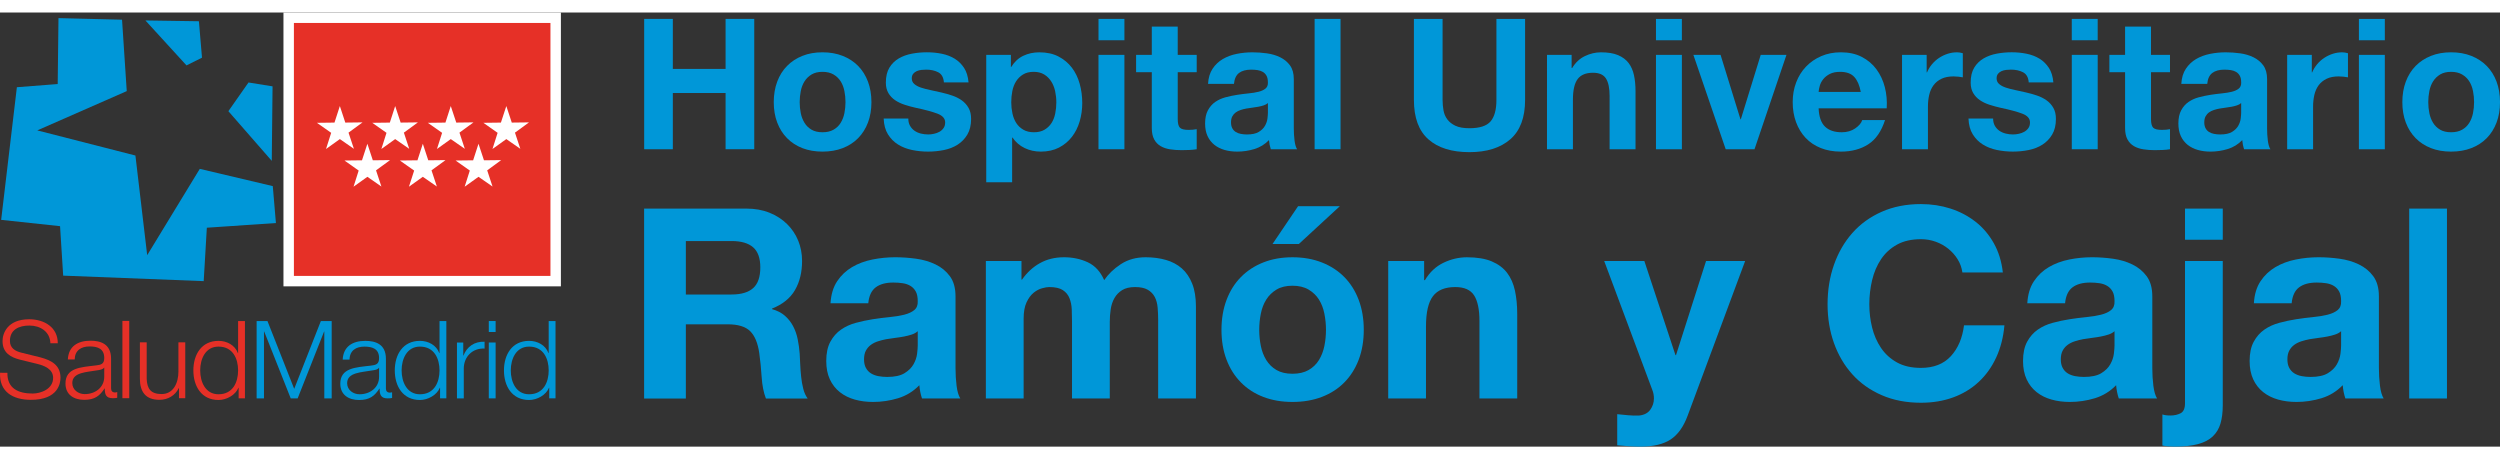 <?xml version="1.0" encoding="utf-8"?>
<!-- Generator: Adobe Illustrator 16.0.0, SVG Export Plug-In . SVG Version: 6.00 Build 0)  -->
<!DOCTYPE svg PUBLIC "-//W3C//DTD SVG 1.1//EN" "http://www.w3.org/Graphics/SVG/1.1/DTD/svg11.dtd">
<svg version="1.1" id="Capa_1" xmlns="http://www.w3.org/2000/svg" xmlns:xlink="http://www.w3.org/1999/xlink" x="0px" y="0px"
	 width="239.572px" height="44px" viewBox="0 0 239.572 41.601" enable-background="new 0 0 239.572 41.601"
	 xml:space="preserve">
<rect x="0" y="0" width="239.572" height="41.601" fill="#333333" stroke="none"/>
<g>
	<path fill="#E63027" d="M0.004,34.522c-0.082,1.805,1.207,2.594,2.96,2.594c2.626,0,2.833-1.609,2.833-2.117
		c0-1.213-0.871-1.67-1.92-1.951L2.07,32.601c-0.602-0.143-1.119-0.434-1.119-1.131c0-1.1,0.895-1.473,1.859-1.473
		c1.047,0,1.979,0.572,2.021,1.699h0.705c0.013-1.512-1.276-2.301-2.738-2.301c-2.088,0-2.555,1.357-2.555,2.086
		c0,1.15,0.801,1.566,1.672,1.785l1.65,0.404c0.686,0.166,1.525,0.496,1.525,1.338c0,1.08-1.184,1.504-1.96,1.504
		c-1.351,0-2.45-0.467-2.421-1.99H0.004"/>
	<path fill-rule="evenodd" clip-rule="evenodd" fill="#E63027" d="M7.156,33.247c0.021-0.875,0.623-1.248,1.432-1.248
		c0.768,0,1.402,0.215,1.402,1.102c0,0.592-0.302,0.664-0.841,0.723c-1.412,0.17-2.874,0.221-2.874,1.727
		c0,1.078,0.809,1.566,1.795,1.566c1.027,0,1.494-0.395,1.95-1.09h0.021c0,0.561,0.104,0.934,0.768,0.934
		c0.179,0,0.28-0.012,0.426-0.039V36.37c-0.051,0.02-0.134,0.041-0.206,0.041c-0.259,0-0.385-0.145-0.385-0.396v-2.842
		c0-1.432-1.028-1.723-1.972-1.723c-1.225,0-2.108,0.539-2.17,1.797H7.156 M9.99,34.886c0.01,1.047-0.872,1.682-1.868,1.682
		c-0.614,0-1.194-0.408-1.194-1.061c0-1.047,1.381-1.037,2.49-1.234c0.178-0.031,0.468-0.084,0.551-0.24H9.99V34.886z"/>
	<rect x="11.732" y="29.552" fill="#E63027" width="0.654" height="7.408"/>
	<path fill="#E63027" d="M17.752,31.604h-0.654v2.812c0,1.09-0.489,2.146-1.609,2.146c-1.036,0-1.402-0.506-1.432-1.473v-3.486
		h-0.652v3.477c0,1.246,0.529,2.035,1.877,2.035c0.799,0,1.506-0.408,1.847-1.119h0.022v0.965h0.602V31.604"/>
	<path fill-rule="evenodd" clip-rule="evenodd" fill="#E63027" d="M23.471,29.565h-0.654v3.074h-0.02
		c-0.282-0.771-1.061-1.174-1.858-1.174c-1.631,0-2.409,1.314-2.409,2.832s0.778,2.834,2.409,2.834c0.778,0,1.629-0.479,1.909-1.172
		h0.02v1.016h0.604V29.565 M19.185,34.298c0-1.111,0.507-2.283,1.754-2.283c1.39,0,1.878,1.172,1.878,2.283
		s-0.488,2.285-1.878,2.285C19.691,36.583,19.185,35.409,19.185,34.298"/>
	<polygon fill="#0097D8" points="24.592,36.976 25.297,36.976 25.297,30.571 25.318,30.571 27.859,36.976 28.524,36.976 
		31.057,30.571 31.078,30.571 31.078,36.976 31.784,36.976 31.784,29.565 30.748,29.565 28.193,36.063 25.63,29.565 24.592,29.565 	
		"/>
	<path fill-rule="evenodd" clip-rule="evenodd" fill="#0097D8" d="M33.494,33.263c0.02-0.875,0.622-1.248,1.432-1.248
		c0.77,0,1.4,0.219,1.4,1.1c0,0.594-0.301,0.668-0.84,0.729c-1.412,0.166-2.876,0.215-2.876,1.723c0,1.08,0.812,1.566,1.796,1.566
		c1.028,0,1.495-0.395,1.951-1.092h0.022c0,0.562,0.104,0.936,0.768,0.936c0.177,0,0.278-0.012,0.426-0.039v-0.549
		c-0.054,0.016-0.136,0.037-0.206,0.037c-0.262,0-0.385-0.145-0.385-0.395v-2.842c0-1.434-1.027-1.723-1.975-1.723
		c-1.224,0-2.104,0.537-2.168,1.797H33.494 M36.326,34.901c0.011,1.047-0.871,1.682-1.867,1.682c-0.612,0-1.193-0.408-1.193-1.062
		c0-1.049,1.379-1.035,2.49-1.236c0.178-0.027,0.469-0.078,0.551-0.236h0.02V34.901z"/>
	<path fill-rule="evenodd" clip-rule="evenodd" fill="#0097D8" d="M42.772,29.565h-0.653v3.074h-0.021
		c-0.282-0.771-1.059-1.174-1.857-1.174c-1.632,0-2.41,1.314-2.41,2.832s0.778,2.834,2.41,2.834c0.776,0,1.628-0.479,1.909-1.172
		h0.021v1.016h0.601V29.565 M38.486,34.298c0-1.111,0.509-2.283,1.755-2.283c1.389,0,1.878,1.172,1.878,2.283
		s-0.489,2.285-1.878,2.285C38.995,36.583,38.486,35.409,38.486,34.298"/>
	<path fill="#0097D8" d="M43.79,36.976h0.653v-2.854c0-1.109,0.811-1.984,1.994-1.918v-0.656c-0.965-0.041-1.693,0.467-2.026,1.328
		h-0.019v-1.254H43.79V36.976"/>
	<path fill-rule="evenodd" clip-rule="evenodd" fill="#0097D8" d="M46.841,30.614h0.654v-1.049h-0.654V30.614z M46.841,36.976h0.654
		v-5.354h-0.654V36.976z"/>
	<path fill-rule="evenodd" clip-rule="evenodd" fill="#0097D8" d="M53.234,29.565H52.58v3.074h-0.021
		c-0.28-0.771-1.058-1.174-1.857-1.174c-1.63,0-2.408,1.314-2.408,2.832s0.778,2.834,2.408,2.834c0.778,0,1.629-0.479,1.908-1.172
		h0.021v1.016h0.604V29.565 M48.947,34.298c0-1.111,0.508-2.283,1.754-2.283c1.391,0,1.879,1.172,1.879,2.283
		s-0.488,2.285-1.879,2.285C49.455,36.583,48.947,35.409,48.947,34.298"/>
	<rect x="27.664" y="0.5" fill="#E63027" stroke="#FFFFFF" width="25.586" height="25.241"/>
	<polygon fill="#FFFFFF" points="32.568,8.963 32.053,10.548 30.367,10.569 31.736,11.529 31.242,13.079 32.568,12.129 
		33.914,13.062 33.398,11.511 34.744,10.528 33.089,10.548 	"/>
	<polygon fill="#FFFFFF" points="37.87,8.963 37.357,10.548 35.673,10.569 37.038,11.529 36.546,13.079 37.87,12.129 39.215,13.062 
		38.703,11.511 40.049,10.528 38.393,10.548 	"/>
	<polygon fill="#FFFFFF" points="43.197,8.963 42.685,10.548 40.998,10.569 42.367,11.529 41.873,13.079 43.197,12.129 
		44.543,13.062 44.029,11.511 45.375,10.528 43.723,10.548 	"/>
	<polygon fill="#FFFFFF" points="40.519,12.577 40.005,14.162 38.317,14.182 39.688,15.145 39.188,16.693 40.519,15.743 
		41.864,16.676 41.351,15.125 42.694,14.143 41.04,14.162 	"/>
	<polygon fill="#FFFFFF" points="35.205,12.577 34.689,14.162 33.008,14.182 34.372,15.145 33.879,16.693 35.205,15.743 
		36.549,16.676 36.035,15.125 37.38,14.143 35.727,14.162 	"/>
	<polygon fill="#FFFFFF" points="45.854,12.577 45.34,14.162 43.656,14.182 45.021,15.145 44.527,16.693 45.854,15.743 
		47.199,16.676 46.687,15.125 48.031,14.143 46.378,14.162 	"/>
	<polygon fill="#FFFFFF" points="48.52,8.963 48.002,10.548 46.321,10.569 47.686,11.529 47.193,13.079 48.52,12.129 49.863,13.062 
		49.348,11.511 50.694,10.528 49.043,10.548 	"/>
	<polygon fill="#0097D8" points="19.52,25.741 6.054,25.214 5.755,20.474 0.111,19.869 1.617,7.158 5.529,6.854 5.604,0.537 
		11.695,0.688 12.146,7.532 3.572,11.296 12.977,13.704 14.105,23.253 19.145,14.982 26.14,16.636 26.441,20.173 19.822,20.622 	"/>
	<polygon fill="#0097D8" points="13.934,0.76 17.871,5.068 19.357,4.328 19.061,0.837 	"/>
	<polygon fill="#0097D8" points="21.885,9.455 26.043,14.215 26.119,7.076 23.814,6.705 	"/>
	<g>
		<path fill="#0097D8" d="M64.476,0.612v4.793h5.056V0.612h2.746v12.489h-2.746V7.714h-5.056v5.388h-2.746V0.612H64.476z"/>
		<path fill="#0097D8" d="M74.481,6.62c0.221-0.588,0.536-1.09,0.945-1.504c0.408-0.414,0.897-0.734,1.469-0.962
			c0.571-0.228,1.212-0.341,1.924-0.341c0.711,0,1.355,0.113,1.933,0.341s1.07,0.548,1.478,0.962s0.723,0.916,0.945,1.504
			c0.221,0.59,0.333,1.245,0.333,1.969c0,0.723-0.111,1.376-0.333,1.959c-0.222,0.583-0.537,1.082-0.945,1.495
			c-0.408,0.414-0.901,0.732-1.478,0.954c-0.577,0.221-1.222,0.332-1.933,0.332c-0.712,0-1.353-0.111-1.924-0.332
			c-0.572-0.222-1.062-0.54-1.469-0.954c-0.409-0.413-0.724-0.912-0.945-1.495c-0.222-0.583-0.333-1.236-0.333-1.959
			C74.149,7.865,74.26,7.21,74.481,6.62z M76.738,9.646c0.07,0.345,0.189,0.653,0.359,0.928c0.169,0.273,0.394,0.492,0.673,0.655
			c0.28,0.164,0.63,0.245,1.05,0.245c0.419,0,0.772-0.081,1.058-0.245c0.286-0.163,0.513-0.382,0.682-0.655
			c0.169-0.274,0.289-0.583,0.358-0.928c0.07-0.344,0.105-0.696,0.105-1.058s-0.035-0.718-0.105-1.067
			c-0.07-0.35-0.189-0.659-0.358-0.927c-0.169-0.269-0.396-0.487-0.682-0.656c-0.286-0.169-0.639-0.254-1.058-0.254
			c-0.42,0-0.77,0.085-1.05,0.254s-0.504,0.388-0.673,0.656c-0.169,0.268-0.289,0.577-0.359,0.927
			c-0.07,0.35-0.105,0.706-0.105,1.067S76.668,9.303,76.738,9.646z"/>
		<path fill="#0097D8" d="M87.207,10.854c0.11,0.192,0.253,0.351,0.428,0.473c0.175,0.122,0.376,0.213,0.604,0.271
			c0.228,0.058,0.464,0.087,0.708,0.087c0.175,0,0.359-0.021,0.551-0.062c0.192-0.04,0.367-0.104,0.524-0.192
			c0.158-0.087,0.289-0.203,0.394-0.35c0.105-0.146,0.158-0.329,0.158-0.551c0-0.373-0.248-0.653-0.744-0.84
			s-1.187-0.373-2.073-0.56C87.396,9.05,87.043,8.953,86.7,8.842c-0.344-0.11-0.65-0.256-0.918-0.437
			c-0.269-0.181-0.484-0.408-0.647-0.683c-0.163-0.273-0.245-0.609-0.245-1.006c0-0.583,0.114-1.061,0.341-1.435
			c0.228-0.373,0.528-0.667,0.901-0.883s0.793-0.368,1.26-0.455c0.466-0.088,0.944-0.131,1.434-0.131s0.965,0.046,1.426,0.14
			c0.46,0.094,0.872,0.251,1.233,0.472c0.361,0.222,0.662,0.517,0.901,0.884c0.239,0.367,0.382,0.831,0.428,1.391h-2.361
			c-0.035-0.478-0.216-0.802-0.542-0.971c-0.326-0.169-0.711-0.254-1.154-0.254c-0.14,0-0.292,0.009-0.455,0.026
			c-0.164,0.018-0.312,0.056-0.446,0.114c-0.134,0.058-0.248,0.143-0.341,0.253c-0.094,0.111-0.14,0.26-0.14,0.446
			c0,0.222,0.082,0.402,0.245,0.542c0.164,0.141,0.376,0.254,0.639,0.342c0.262,0.087,0.562,0.166,0.901,0.235
			c0.338,0.07,0.682,0.146,1.032,0.228c0.361,0.082,0.714,0.182,1.058,0.298c0.344,0.116,0.65,0.271,0.918,0.463
			c0.268,0.192,0.484,0.432,0.647,0.718c0.164,0.286,0.245,0.639,0.245,1.059c0,0.595-0.12,1.093-0.358,1.495
			c-0.239,0.402-0.551,0.726-0.936,0.971s-0.825,0.417-1.321,0.517c-0.496,0.099-1,0.148-1.513,0.148
			c-0.524,0-1.038-0.053-1.539-0.157c-0.501-0.105-0.948-0.28-1.338-0.525c-0.391-0.244-0.711-0.568-0.962-0.971
			c-0.251-0.402-0.388-0.906-0.411-1.513h2.361C87.041,10.432,87.096,10.661,87.207,10.854z"/>
		<path fill="#0097D8" d="M96.872,4.058v1.155h0.035c0.303-0.49,0.688-0.846,1.154-1.067c0.466-0.222,0.979-0.332,1.539-0.332
			c0.711,0,1.324,0.134,1.837,0.402c0.513,0.268,0.938,0.624,1.277,1.066c0.338,0.443,0.589,0.96,0.752,1.548
			c0.163,0.59,0.245,1.205,0.245,1.846c0,0.606-0.082,1.189-0.245,1.749c-0.164,0.561-0.411,1.056-0.744,1.487
			c-0.332,0.432-0.747,0.775-1.242,1.032c-0.496,0.256-1.076,0.385-1.741,0.385c-0.56,0-1.076-0.114-1.548-0.341
			c-0.473-0.228-0.86-0.562-1.164-1.006h-0.035v4.285H94.51V4.058H96.872z M100.099,11.229c0.274-0.163,0.496-0.376,0.665-0.638
			c0.169-0.263,0.289-0.569,0.358-0.919c0.07-0.35,0.105-0.705,0.105-1.066s-0.038-0.718-0.114-1.067s-0.201-0.662-0.376-0.936
			c-0.175-0.274-0.399-0.496-0.673-0.665c-0.274-0.169-0.609-0.254-1.006-0.254c-0.408,0-0.75,0.085-1.023,0.254
			s-0.496,0.388-0.665,0.656c-0.169,0.268-0.289,0.577-0.359,0.927c-0.07,0.35-0.104,0.712-0.104,1.085
			c0,0.361,0.038,0.717,0.113,1.066s0.198,0.656,0.368,0.919c0.169,0.262,0.394,0.475,0.673,0.638
			c0.28,0.164,0.618,0.245,1.015,0.245C99.483,11.475,99.825,11.394,100.099,11.229z"/>
		<path fill="#0097D8" d="M105.268,2.658V0.612h2.484v2.046H105.268z M107.751,4.058v9.044h-2.484V4.058H107.751z"/>
		<path fill="#0097D8" d="M114.679,4.058V5.72h-1.819v4.479c0,0.419,0.07,0.699,0.21,0.839c0.14,0.141,0.42,0.21,0.839,0.21
			c0.14,0,0.274-0.006,0.402-0.018c0.128-0.011,0.251-0.028,0.368-0.052v1.924c-0.21,0.035-0.443,0.059-0.7,0.07
			c-0.257,0.011-0.507,0.018-0.752,0.018c-0.385,0-0.75-0.026-1.093-0.079s-0.647-0.154-0.91-0.307
			c-0.262-0.151-0.469-0.367-0.621-0.646c-0.152-0.28-0.228-0.647-0.228-1.103V5.72h-1.504V4.058h1.504V1.347h2.484v2.711H114.679z"
			/>
		<path fill="#0097D8" d="M116.2,5.388c0.256-0.385,0.583-0.694,0.979-0.928c0.396-0.232,0.843-0.399,1.338-0.498
			s0.994-0.148,1.496-0.148c0.455,0,0.916,0.032,1.382,0.096c0.466,0.064,0.892,0.189,1.277,0.376s0.7,0.446,0.945,0.778
			c0.245,0.333,0.367,0.773,0.367,1.321v4.705c0,0.408,0.023,0.799,0.07,1.172c0.047,0.374,0.128,0.653,0.245,0.84h-2.519
			c-0.046-0.14-0.084-0.282-0.114-0.429c-0.029-0.146-0.049-0.294-0.061-0.446c-0.396,0.409-0.863,0.694-1.399,0.857
			c-0.537,0.163-1.084,0.245-1.644,0.245c-0.432,0-0.834-0.053-1.207-0.157c-0.374-0.105-0.7-0.269-0.98-0.49
			c-0.28-0.222-0.499-0.501-0.656-0.84c-0.157-0.338-0.236-0.74-0.236-1.207c0-0.513,0.09-0.936,0.271-1.268
			c0.181-0.333,0.414-0.598,0.7-0.796c0.286-0.198,0.612-0.347,0.979-0.446c0.367-0.099,0.737-0.178,1.111-0.236
			c0.373-0.058,0.74-0.104,1.102-0.14c0.361-0.035,0.682-0.088,0.962-0.157c0.28-0.07,0.501-0.172,0.665-0.307
			c0.164-0.134,0.239-0.329,0.228-0.586c0-0.268-0.044-0.48-0.131-0.639c-0.087-0.157-0.204-0.279-0.35-0.367
			c-0.146-0.087-0.315-0.146-0.507-0.175s-0.399-0.044-0.621-0.044c-0.49,0-0.875,0.105-1.154,0.315s-0.443,0.56-0.49,1.049h-2.484
			C115.798,6.256,115.944,5.772,116.2,5.388z M121.107,8.895c-0.157,0.053-0.327,0.097-0.507,0.131
			c-0.181,0.035-0.37,0.064-0.568,0.088c-0.199,0.023-0.396,0.053-0.595,0.088c-0.187,0.034-0.371,0.081-0.551,0.14
			s-0.338,0.137-0.472,0.236c-0.134,0.099-0.242,0.225-0.324,0.376s-0.123,0.344-0.123,0.577c0,0.222,0.041,0.408,0.123,0.56
			s0.192,0.271,0.333,0.358c0.14,0.088,0.303,0.149,0.49,0.184c0.187,0.035,0.379,0.053,0.577,0.053c0.49,0,0.869-0.081,1.137-0.245
			c0.268-0.163,0.466-0.358,0.595-0.586c0.128-0.228,0.207-0.457,0.236-0.69c0.029-0.233,0.044-0.42,0.044-0.56V8.676
			C121.396,8.77,121.264,8.842,121.107,8.895z"/>
		<path fill="#0097D8" d="M128.462,0.612v12.489h-2.484V0.612H128.462z"/>
		<path fill="#0097D8" d="M144.73,12.148c-0.945,0.822-2.251,1.233-3.918,1.233c-1.691,0-3-0.408-3.927-1.225
			c-0.927-0.816-1.391-2.076-1.391-3.778V0.612h2.747v7.767c0,0.338,0.029,0.671,0.087,0.997c0.058,0.326,0.181,0.615,0.367,0.865
			c0.187,0.251,0.446,0.455,0.779,0.612c0.332,0.157,0.778,0.236,1.338,0.236c0.979,0,1.656-0.219,2.03-0.656
			c0.373-0.437,0.559-1.122,0.559-2.055V0.612h2.747v7.767C146.147,10.069,145.675,11.326,144.73,12.148z"/>
		<path fill="#0097D8" d="M150.607,4.058v1.26h0.053c0.314-0.524,0.723-0.906,1.225-1.146s1.015-0.358,1.539-0.358
			c0.665,0,1.21,0.09,1.636,0.271s0.761,0.432,1.006,0.752c0.245,0.321,0.417,0.712,0.517,1.173c0.099,0.46,0.148,0.971,0.148,1.53
			v5.562h-2.484V7.994c0-0.746-0.117-1.304-0.35-1.671c-0.233-0.367-0.647-0.551-1.242-0.551c-0.676,0-1.166,0.201-1.469,0.604
			c-0.304,0.402-0.455,1.064-0.455,1.985v4.74h-2.484V4.058H150.607z"/>
		<path fill="#0097D8" d="M158.689,2.658V0.612h2.483v2.046H158.689z M161.173,4.058v9.044h-2.483V4.058H161.173z"/>
		<path fill="#0097D8" d="M165.371,13.102l-3.096-9.044h2.605l1.907,6.175h0.035l1.906-6.175h2.467l-3.062,9.044H165.371z"/>
		<path fill="#0097D8" d="M174.887,10.933c0.373,0.361,0.91,0.542,1.609,0.542c0.501,0,0.933-0.125,1.295-0.376
			c0.361-0.251,0.582-0.516,0.664-0.796h2.187c-0.35,1.085-0.886,1.86-1.609,2.326c-0.724,0.467-1.598,0.7-2.624,0.7
			c-0.711,0-1.353-0.114-1.924-0.341c-0.572-0.228-1.056-0.552-1.452-0.972c-0.396-0.419-0.702-0.921-0.918-1.504
			s-0.323-1.225-0.323-1.924c0-0.677,0.11-1.307,0.332-1.89c0.221-0.583,0.536-1.087,0.944-1.513s0.896-0.762,1.46-1.006
			c0.566-0.245,1.193-0.367,1.881-0.367c0.77,0,1.44,0.148,2.012,0.445c0.571,0.298,1.041,0.697,1.408,1.198
			c0.367,0.502,0.633,1.073,0.796,1.715s0.222,1.312,0.175,2.012h-6.524C174.31,9.988,174.514,10.571,174.887,10.933z
			 M177.694,6.175c-0.298-0.326-0.749-0.49-1.356-0.49c-0.396,0-0.725,0.067-0.988,0.201c-0.262,0.135-0.472,0.301-0.629,0.499
			c-0.158,0.198-0.269,0.408-0.332,0.63c-0.064,0.221-0.103,0.419-0.114,0.595h4.04C178.198,6.979,177.992,6.501,177.694,6.175z"/>
		<path fill="#0097D8" d="M184.63,4.058v1.68h0.035c0.116-0.28,0.273-0.539,0.472-0.778c0.199-0.239,0.426-0.443,0.683-0.612
			s0.53-0.3,0.822-0.394c0.291-0.094,0.595-0.14,0.909-0.14c0.164,0,0.344,0.029,0.543,0.087v2.31
			c-0.117-0.023-0.257-0.044-0.42-0.062c-0.164-0.018-0.321-0.026-0.473-0.026c-0.455,0-0.84,0.076-1.154,0.228
			s-0.568,0.358-0.762,0.621c-0.191,0.262-0.329,0.568-0.41,0.918c-0.082,0.35-0.123,0.729-0.123,1.137v4.076h-2.483V4.058H184.63z"
			/>
		<path fill="#0097D8" d="M191.164,10.854c0.109,0.192,0.253,0.351,0.428,0.473c0.176,0.122,0.377,0.213,0.604,0.271
			c0.228,0.058,0.464,0.087,0.709,0.087c0.174,0,0.358-0.021,0.551-0.062c0.192-0.04,0.367-0.104,0.524-0.192
			c0.157-0.087,0.288-0.203,0.394-0.35c0.105-0.146,0.158-0.329,0.158-0.551c0-0.373-0.248-0.653-0.744-0.84
			s-1.187-0.373-2.072-0.56c-0.362-0.081-0.715-0.178-1.059-0.289c-0.344-0.11-0.65-0.256-0.918-0.437
			c-0.27-0.181-0.484-0.408-0.648-0.683c-0.162-0.273-0.244-0.609-0.244-1.006c0-0.583,0.113-1.061,0.341-1.435
			c0.228-0.373,0.528-0.667,0.901-0.883s0.793-0.368,1.26-0.455c0.466-0.088,0.943-0.131,1.434-0.131s0.965,0.046,1.426,0.14
			s0.871,0.251,1.233,0.472c0.361,0.222,0.661,0.517,0.901,0.884c0.238,0.367,0.381,0.831,0.428,1.391h-2.361
			c-0.035-0.478-0.216-0.802-0.543-0.971c-0.326-0.169-0.711-0.254-1.154-0.254c-0.14,0-0.291,0.009-0.454,0.026
			s-0.312,0.056-0.446,0.114c-0.135,0.058-0.248,0.143-0.341,0.253c-0.094,0.111-0.14,0.26-0.14,0.446
			c0,0.222,0.081,0.402,0.244,0.542c0.164,0.141,0.377,0.254,0.639,0.342c0.262,0.087,0.562,0.166,0.9,0.235
			c0.338,0.07,0.683,0.146,1.033,0.228c0.361,0.082,0.713,0.182,1.058,0.298c0.344,0.116,0.649,0.271,0.919,0.463
			c0.268,0.192,0.483,0.432,0.646,0.718c0.164,0.286,0.245,0.639,0.245,1.059c0,0.595-0.12,1.093-0.358,1.495
			c-0.239,0.402-0.551,0.726-0.936,0.971s-0.826,0.417-1.321,0.517c-0.495,0.099-1,0.148-1.513,0.148
			c-0.525,0-1.039-0.053-1.539-0.157c-0.502-0.105-0.948-0.28-1.339-0.525c-0.391-0.244-0.712-0.568-0.962-0.971
			c-0.251-0.402-0.389-0.906-0.411-1.513h2.361C190.997,10.432,191.053,10.661,191.164,10.854z"/>
		<path fill="#0097D8" d="M198.536,2.658V0.612h2.483v2.046H198.536z M201.02,4.058v9.044h-2.483V4.058H201.02z"/>
		<path fill="#0097D8" d="M207.947,4.058V5.72h-1.819v4.479c0,0.419,0.069,0.699,0.21,0.839c0.14,0.141,0.42,0.21,0.84,0.21
			c0.14,0,0.273-0.006,0.402-0.018c0.128-0.011,0.25-0.028,0.367-0.052v1.924c-0.21,0.035-0.443,0.059-0.699,0.07
			c-0.258,0.011-0.508,0.018-0.753,0.018c-0.385,0-0.749-0.026-1.093-0.079s-0.647-0.154-0.91-0.307
			c-0.262-0.151-0.469-0.367-0.621-0.646c-0.151-0.28-0.227-0.647-0.227-1.103V5.72h-1.505V4.058h1.505V1.347h2.483v2.711H207.947z"
			/>
		<path fill="#0097D8" d="M209.469,5.388c0.256-0.385,0.582-0.694,0.979-0.928c0.396-0.232,0.844-0.399,1.339-0.498
			s0.994-0.148,1.495-0.148c0.455,0,0.916,0.032,1.383,0.096c0.466,0.064,0.892,0.189,1.276,0.376s0.7,0.446,0.944,0.778
			c0.245,0.333,0.367,0.773,0.367,1.321v4.705c0,0.408,0.023,0.799,0.07,1.172c0.047,0.374,0.129,0.653,0.245,0.84h-2.519
			c-0.047-0.14-0.085-0.282-0.114-0.429c-0.029-0.146-0.05-0.294-0.062-0.446c-0.396,0.409-0.863,0.694-1.398,0.857
			c-0.537,0.163-1.085,0.245-1.645,0.245c-0.432,0-0.834-0.053-1.207-0.157c-0.373-0.105-0.699-0.269-0.98-0.49
			c-0.279-0.222-0.498-0.501-0.655-0.84c-0.157-0.338-0.236-0.74-0.236-1.207c0-0.513,0.091-0.936,0.271-1.268
			c0.181-0.333,0.413-0.598,0.7-0.796c0.285-0.198,0.611-0.347,0.979-0.446c0.367-0.099,0.738-0.178,1.111-0.236
			c0.373-0.058,0.74-0.104,1.102-0.14s0.683-0.088,0.963-0.157c0.279-0.07,0.501-0.172,0.664-0.307
			c0.164-0.134,0.239-0.329,0.228-0.586c0-0.268-0.044-0.48-0.132-0.639c-0.087-0.157-0.203-0.279-0.35-0.367
			c-0.146-0.087-0.314-0.146-0.507-0.175s-0.399-0.044-0.621-0.044c-0.489,0-0.874,0.105-1.154,0.315s-0.443,0.56-0.489,1.049
			h-2.484C209.066,6.256,209.212,5.772,209.469,5.388z M214.375,8.895c-0.157,0.053-0.326,0.097-0.508,0.131
			c-0.18,0.035-0.369,0.064-0.568,0.088c-0.198,0.023-0.396,0.053-0.594,0.088c-0.188,0.034-0.371,0.081-0.552,0.14
			s-0.339,0.137-0.472,0.236c-0.135,0.099-0.242,0.225-0.324,0.376s-0.123,0.344-0.123,0.577c0,0.222,0.041,0.408,0.123,0.56
			s0.192,0.271,0.332,0.358c0.141,0.088,0.304,0.149,0.49,0.184c0.187,0.035,0.379,0.053,0.577,0.053
			c0.489,0,0.868-0.081,1.138-0.245c0.268-0.163,0.466-0.358,0.594-0.586c0.129-0.228,0.207-0.457,0.236-0.69s0.044-0.42,0.044-0.56
			V8.676C214.664,8.77,214.532,8.842,214.375,8.895z"/>
		<path fill="#0097D8" d="M221.538,4.058v1.68h0.035c0.116-0.28,0.273-0.539,0.472-0.778c0.199-0.239,0.426-0.443,0.683-0.612
			s0.53-0.3,0.822-0.394c0.291-0.094,0.595-0.14,0.909-0.14c0.164,0,0.344,0.029,0.543,0.087v2.31
			c-0.117-0.023-0.257-0.044-0.42-0.062c-0.164-0.018-0.321-0.026-0.473-0.026c-0.455,0-0.84,0.076-1.154,0.228
			s-0.568,0.358-0.762,0.621c-0.191,0.262-0.329,0.568-0.41,0.918c-0.082,0.35-0.123,0.729-0.123,1.137v4.076h-2.483V4.058H221.538z
			"/>
		<path fill="#0097D8" d="M226.051,2.658V0.612h2.484v2.046H226.051z M228.535,4.058v9.044h-2.484V4.058H228.535z"/>
		<path fill="#0097D8" d="M230.547,6.62c0.221-0.588,0.535-1.09,0.944-1.504c0.407-0.414,0.897-0.734,1.47-0.962
			c0.57-0.228,1.212-0.341,1.924-0.341c0.711,0,1.355,0.113,1.933,0.341s1.069,0.548,1.478,0.962s0.724,0.916,0.945,1.504
			c0.221,0.59,0.332,1.245,0.332,1.969c0,0.723-0.111,1.376-0.332,1.959c-0.222,0.583-0.537,1.082-0.945,1.495
			c-0.408,0.414-0.9,0.732-1.478,0.954c-0.577,0.221-1.222,0.332-1.933,0.332c-0.712,0-1.354-0.111-1.924-0.332
			c-0.572-0.222-1.062-0.54-1.47-0.954c-0.409-0.413-0.724-0.912-0.944-1.495c-0.223-0.583-0.333-1.236-0.333-1.959
			C230.214,7.865,230.324,7.21,230.547,6.62z M232.803,9.646c0.07,0.345,0.189,0.653,0.359,0.928
			c0.168,0.273,0.393,0.492,0.673,0.655c0.28,0.164,0.63,0.245,1.05,0.245s0.771-0.081,1.059-0.245
			c0.285-0.163,0.513-0.382,0.682-0.655c0.169-0.274,0.289-0.583,0.358-0.928c0.07-0.344,0.104-0.696,0.104-1.058
			s-0.034-0.718-0.104-1.067c-0.069-0.35-0.189-0.659-0.358-0.927c-0.169-0.269-0.396-0.487-0.682-0.656
			c-0.287-0.169-0.639-0.254-1.059-0.254s-0.77,0.085-1.05,0.254s-0.505,0.388-0.673,0.656c-0.17,0.268-0.289,0.577-0.359,0.927
			s-0.105,0.706-0.105,1.067S232.732,9.303,232.803,9.646z"/>
	</g>
	<g>
		<path fill="#0097D8" d="M71.536,18.79c0.815,0,1.55,0.132,2.204,0.396c0.654,0.264,1.215,0.624,1.682,1.083
			s0.824,0.99,1.071,1.593c0.246,0.604,0.369,1.253,0.369,1.95c0,1.07-0.225,1.996-0.675,2.777c-0.45,0.782-1.185,1.376-2.205,1.784
			v0.051c0.493,0.137,0.9,0.345,1.224,0.625c0.322,0.28,0.586,0.611,0.79,0.993c0.204,0.383,0.352,0.803,0.446,1.262
			c0.093,0.459,0.157,0.918,0.191,1.377c0.017,0.289,0.034,0.628,0.051,1.019c0.017,0.392,0.046,0.79,0.089,1.198
			c0.042,0.408,0.11,0.795,0.204,1.159c0.093,0.366,0.233,0.676,0.42,0.931h-4.001c-0.221-0.577-0.357-1.266-0.408-2.064
			c-0.051-0.798-0.127-1.562-0.229-2.294c-0.136-0.951-0.425-1.647-0.867-2.09c-0.442-0.441-1.164-0.662-2.166-0.662h-4.001v7.11
			h-4.001V18.79H71.536z M70.108,27.022c0.917,0,1.605-0.204,2.064-0.611c0.459-0.408,0.688-1.071,0.688-1.988
			c0-0.884-0.229-1.524-0.688-1.924c-0.458-0.399-1.146-0.6-2.064-0.6h-4.384v5.123H70.108z"/>
		<path fill="#0097D8" d="M80.226,25.748c0.374-0.561,0.85-1.011,1.427-1.351s1.228-0.582,1.95-0.727s1.448-0.217,2.179-0.217
			c0.663,0,1.333,0.047,2.013,0.141s1.3,0.276,1.86,0.548c0.561,0.271,1.02,0.649,1.376,1.134s0.535,1.126,0.535,1.925v6.855
			c0,0.595,0.034,1.164,0.102,1.707c0.067,0.544,0.187,0.952,0.357,1.224h-3.67c-0.068-0.204-0.123-0.412-0.166-0.624
			c-0.042-0.213-0.072-0.43-0.089-0.65c-0.578,0.595-1.258,1.011-2.039,1.249c-0.782,0.237-1.58,0.356-2.396,0.356
			c-0.629,0-1.215-0.076-1.759-0.229c-0.544-0.152-1.02-0.391-1.427-0.713c-0.408-0.323-0.726-0.73-0.956-1.224
			c-0.229-0.492-0.344-1.079-0.344-1.759c0-0.747,0.131-1.363,0.395-1.848c0.263-0.484,0.603-0.87,1.02-1.159
			c0.416-0.289,0.892-0.506,1.427-0.65c0.535-0.144,1.074-0.259,1.618-0.344s1.079-0.153,1.606-0.204
			c0.526-0.051,0.994-0.127,1.401-0.229c0.408-0.102,0.73-0.25,0.969-0.445c0.238-0.195,0.348-0.48,0.331-0.854
			c0-0.391-0.063-0.7-0.191-0.93s-0.297-0.408-0.51-0.535c-0.213-0.128-0.459-0.213-0.739-0.255
			c-0.28-0.043-0.582-0.064-0.905-0.064c-0.713,0-1.274,0.153-1.682,0.459c-0.408,0.306-0.646,0.815-0.714,1.529h-3.619
			C79.64,27.014,79.852,26.309,80.226,25.748z M87.375,30.858c-0.229,0.076-0.476,0.14-0.739,0.19
			c-0.264,0.051-0.54,0.094-0.828,0.128c-0.289,0.034-0.578,0.076-0.867,0.127c-0.272,0.051-0.54,0.119-0.803,0.204
			c-0.264,0.085-0.493,0.2-0.688,0.344c-0.196,0.145-0.353,0.328-0.472,0.548c-0.119,0.222-0.178,0.502-0.178,0.842
			c0,0.322,0.059,0.595,0.178,0.815c0.119,0.221,0.28,0.395,0.484,0.522c0.204,0.127,0.441,0.217,0.713,0.268
			s0.552,0.076,0.841,0.076c0.713,0,1.266-0.118,1.657-0.356c0.391-0.238,0.679-0.522,0.866-0.854
			c0.187-0.331,0.302-0.666,0.344-1.006c0.042-0.34,0.063-0.612,0.063-0.816v-1.351C87.795,30.676,87.604,30.781,87.375,30.858z"/>
		<path fill="#0097D8" d="M97.887,23.812v1.783h0.051c0.476-0.679,1.049-1.206,1.72-1.58c0.671-0.373,1.44-0.561,2.307-0.561
			c0.832,0,1.593,0.162,2.281,0.484c0.688,0.323,1.21,0.892,1.567,1.708c0.391-0.578,0.921-1.088,1.593-1.529
			s1.466-0.663,2.383-0.663c0.696,0,1.342,0.085,1.937,0.255s1.104,0.442,1.529,0.815c0.424,0.374,0.756,0.863,0.994,1.466
			c0.238,0.604,0.356,1.329,0.356,2.179v8.818h-3.619V29.52c0-0.441-0.017-0.857-0.051-1.248s-0.127-0.73-0.28-1.02
			s-0.378-0.519-0.675-0.688c-0.297-0.17-0.701-0.255-1.21-0.255s-0.922,0.098-1.236,0.293s-0.561,0.45-0.739,0.765
			c-0.179,0.314-0.298,0.672-0.357,1.07c-0.06,0.399-0.089,0.803-0.089,1.211v7.34h-3.619v-7.391c0-0.391-0.009-0.777-0.026-1.16
			c-0.017-0.382-0.089-0.734-0.216-1.058c-0.127-0.322-0.34-0.582-0.637-0.777c-0.297-0.195-0.735-0.293-1.312-0.293
			c-0.17,0-0.395,0.038-0.675,0.115c-0.281,0.076-0.553,0.221-0.816,0.433c-0.264,0.213-0.488,0.519-0.675,0.918
			s-0.28,0.922-0.28,1.567v7.646h-3.619V23.812H97.887z"/>
		<path fill="#0097D8" d="M117.537,27.545c0.323-0.857,0.781-1.589,1.376-2.192c0.594-0.603,1.308-1.07,2.141-1.401
			s1.767-0.497,2.804-0.497c1.036,0,1.975,0.166,2.816,0.497c0.841,0.331,1.559,0.799,2.154,1.401
			c0.594,0.604,1.053,1.335,1.376,2.192c0.323,0.858,0.484,1.813,0.484,2.867s-0.162,2.005-0.484,2.854s-0.782,1.576-1.376,2.179
			c-0.595,0.604-1.312,1.066-2.154,1.389c-0.841,0.323-1.78,0.484-2.816,0.484c-1.037,0-1.971-0.161-2.804-0.484
			c-0.833-0.322-1.546-0.785-2.141-1.389c-0.595-0.603-1.054-1.329-1.376-2.179s-0.484-1.801-0.484-2.854
			S117.214,28.403,117.537,27.545z M120.824,31.954c0.102,0.501,0.276,0.951,0.522,1.351c0.246,0.399,0.574,0.718,0.981,0.956
			c0.408,0.237,0.917,0.356,1.529,0.356c0.611,0,1.125-0.119,1.542-0.356c0.417-0.238,0.748-0.557,0.994-0.956
			c0.246-0.399,0.42-0.85,0.522-1.351s0.153-1.016,0.153-1.542s-0.051-1.045-0.153-1.555s-0.276-0.96-0.522-1.351
			c-0.247-0.391-0.578-0.71-0.994-0.956s-0.93-0.369-1.542-0.369c-0.612,0-1.122,0.123-1.529,0.369s-0.735,0.565-0.981,0.956
			c-0.247,0.391-0.42,0.841-0.522,1.351c-0.102,0.51-0.153,1.028-0.153,1.555S120.723,31.453,120.824,31.954z M121.946,22.18
			l2.447-3.619h4.001l-3.925,3.619H121.946z"/>
		<path fill="#0097D8" d="M136.473,23.812v1.835h0.076c0.459-0.765,1.054-1.321,1.784-1.67c0.73-0.348,1.478-0.522,2.243-0.522
			c0.969,0,1.762,0.132,2.383,0.396c0.619,0.264,1.108,0.629,1.465,1.096c0.357,0.468,0.607,1.036,0.752,1.707
			c0.145,0.672,0.217,1.415,0.217,2.23v8.104h-3.619v-7.441c0-1.088-0.17-1.899-0.509-2.435c-0.34-0.535-0.943-0.803-1.81-0.803
			c-0.986,0-1.699,0.293-2.141,0.879c-0.442,0.587-0.663,1.551-0.663,2.894v6.906h-3.619V23.812H136.473z"/>
		<path fill="#0097D8" d="M160.098,40.912c-0.697,0.459-1.666,0.688-2.905,0.688c-0.374,0-0.743-0.013-1.108-0.038
			c-0.366-0.026-0.735-0.056-1.109-0.09v-2.981c0.34,0.033,0.688,0.067,1.045,0.102c0.357,0.034,0.714,0.042,1.07,0.025
			c0.477-0.051,0.828-0.238,1.059-0.561c0.229-0.323,0.344-0.68,0.344-1.07c0-0.289-0.051-0.561-0.153-0.815l-4.612-12.36h3.848
			l2.982,9.021h0.051l2.88-9.021h3.746l-5.505,14.807C161.338,39.688,160.794,40.453,160.098,40.912z"/>
		<path fill="#0097D8" d="M187.597,23.646c-0.238-0.383-0.535-0.718-0.892-1.007c-0.357-0.289-0.762-0.514-1.211-0.676
			c-0.451-0.161-0.922-0.241-1.414-0.241c-0.901,0-1.666,0.174-2.295,0.522c-0.628,0.348-1.138,0.815-1.528,1.401
			c-0.392,0.586-0.676,1.253-0.854,2.001c-0.178,0.747-0.268,1.521-0.268,2.318c0,0.765,0.09,1.509,0.268,2.23
			c0.179,0.723,0.463,1.372,0.854,1.949c0.391,0.578,0.9,1.041,1.528,1.39c0.629,0.349,1.394,0.522,2.295,0.522
			c1.223,0,2.179-0.374,2.867-1.122c0.688-0.747,1.107-1.732,1.262-2.956h3.873c-0.102,1.139-0.365,2.166-0.79,3.084
			c-0.425,0.917-0.985,1.699-1.683,2.345c-0.696,0.646-1.512,1.139-2.445,1.479c-0.936,0.339-1.963,0.51-3.084,0.51
			c-1.395,0-2.646-0.242-3.76-0.727s-2.052-1.151-2.816-2.001c-0.764-0.85-1.351-1.848-1.758-2.994
			c-0.408-1.147-0.612-2.383-0.612-3.709c0-1.358,0.204-2.62,0.612-3.784c0.407-1.164,0.994-2.179,1.758-3.046
			c0.765-0.866,1.703-1.546,2.816-2.038c1.113-0.493,2.365-0.739,3.76-0.739c1.002,0,1.949,0.145,2.842,0.433
			c0.891,0.289,1.689,0.71,2.395,1.262c0.705,0.553,1.287,1.236,1.746,2.052s0.748,1.75,0.867,2.804h-3.875
			C187.987,24.448,187.834,24.027,187.597,23.646z"/>
		<path fill="#0097D8" d="M194.91,25.748c0.374-0.561,0.85-1.011,1.428-1.351s1.228-0.582,1.949-0.727
			c0.723-0.145,1.449-0.217,2.18-0.217c0.662,0,1.334,0.047,2.014,0.141s1.299,0.276,1.859,0.548
			c0.562,0.271,1.02,0.649,1.377,1.134s0.535,1.126,0.535,1.925v6.855c0,0.595,0.033,1.164,0.102,1.707
			c0.068,0.544,0.188,0.952,0.357,1.224h-3.67c-0.068-0.204-0.123-0.412-0.166-0.624c-0.043-0.213-0.072-0.43-0.089-0.65
			c-0.578,0.595-1.258,1.011-2.039,1.249c-0.782,0.237-1.58,0.356-2.396,0.356c-0.629,0-1.215-0.076-1.759-0.229
			c-0.544-0.152-1.02-0.391-1.427-0.713c-0.408-0.323-0.727-0.73-0.956-1.224c-0.229-0.492-0.345-1.079-0.345-1.759
			c0-0.747,0.132-1.363,0.396-1.848c0.263-0.484,0.603-0.87,1.02-1.159c0.416-0.289,0.892-0.506,1.427-0.65
			c0.535-0.144,1.074-0.259,1.619-0.344c0.543-0.085,1.078-0.153,1.605-0.204c0.526-0.051,0.994-0.127,1.401-0.229
			c0.408-0.102,0.73-0.25,0.969-0.445c0.237-0.195,0.349-0.48,0.331-0.854c0-0.391-0.063-0.7-0.191-0.93
			c-0.127-0.229-0.297-0.408-0.51-0.535c-0.213-0.128-0.459-0.213-0.738-0.255c-0.281-0.043-0.582-0.064-0.905-0.064
			c-0.714,0-1.274,0.153-1.682,0.459c-0.408,0.306-0.646,0.815-0.714,1.529h-3.619C194.324,27.014,194.537,26.309,194.91,25.748z
			 M202.06,30.858c-0.229,0.076-0.476,0.14-0.739,0.19s-0.539,0.094-0.828,0.128s-0.578,0.076-0.867,0.127
			c-0.271,0.051-0.539,0.119-0.803,0.204s-0.492,0.2-0.688,0.344c-0.195,0.145-0.354,0.328-0.472,0.548
			c-0.119,0.222-0.179,0.502-0.179,0.842c0,0.322,0.06,0.595,0.179,0.815c0.118,0.221,0.28,0.395,0.484,0.522
			c0.204,0.127,0.441,0.217,0.714,0.268c0.271,0.051,0.552,0.076,0.841,0.076c0.714,0,1.266-0.118,1.657-0.356
			c0.391-0.238,0.679-0.522,0.865-0.854c0.188-0.331,0.303-0.666,0.345-1.006s0.063-0.612,0.063-0.816v-1.351
			C202.48,30.676,202.289,30.781,202.06,30.858z"/>
		<path fill="#0097D8" d="M207.984,38.618c0.374,0,0.701-0.072,0.982-0.217c0.279-0.145,0.42-0.463,0.42-0.955V23.812h3.619v13.812
			c0,0.68-0.072,1.266-0.217,1.759s-0.391,0.905-0.739,1.236s-0.819,0.577-1.414,0.739c-0.595,0.161-1.351,0.242-2.269,0.242
			c-0.425,0-0.807-0.034-1.146-0.103v-2.981C207.408,38.584,207.662,38.618,207.984,38.618z M209.387,21.772V18.79h3.619v2.982
			H209.387z"/>
		<path fill="#0097D8" d="M216.625,25.748c0.373-0.561,0.85-1.011,1.427-1.351s1.228-0.582,1.95-0.727
			c0.722-0.145,1.447-0.217,2.179-0.217c0.663,0,1.333,0.047,2.013,0.141s1.301,0.276,1.861,0.548s1.02,0.649,1.376,1.134
			s0.535,1.126,0.535,1.925v6.855c0,0.595,0.034,1.164,0.103,1.707c0.066,0.544,0.186,0.952,0.356,1.224h-3.671
			c-0.067-0.204-0.123-0.412-0.165-0.624c-0.042-0.213-0.072-0.43-0.089-0.65c-0.578,0.595-1.258,1.011-2.039,1.249
			c-0.781,0.237-1.58,0.356-2.396,0.356c-0.629,0-1.216-0.076-1.759-0.229c-0.544-0.152-1.02-0.391-1.428-0.713
			c-0.407-0.323-0.726-0.73-0.955-1.224c-0.229-0.492-0.344-1.079-0.344-1.759c0-0.747,0.131-1.363,0.395-1.848
			s0.604-0.87,1.02-1.159s0.893-0.506,1.428-0.65c0.535-0.144,1.074-0.259,1.617-0.344c0.545-0.085,1.08-0.153,1.606-0.204
			s0.993-0.127,1.401-0.229c0.408-0.102,0.73-0.25,0.969-0.445s0.348-0.48,0.331-0.854c0-0.391-0.063-0.7-0.19-0.93
			c-0.128-0.229-0.298-0.408-0.51-0.535c-0.213-0.128-0.459-0.213-0.74-0.255c-0.279-0.043-0.582-0.064-0.904-0.064
			c-0.713,0-1.273,0.153-1.682,0.459s-0.646,0.815-0.714,1.529h-3.619C216.039,27.014,216.25,26.309,216.625,25.748z
			 M223.773,30.858c-0.229,0.076-0.477,0.14-0.739,0.19c-0.264,0.051-0.54,0.094-0.828,0.128c-0.289,0.034-0.577,0.076-0.866,0.127
			c-0.272,0.051-0.54,0.119-0.803,0.204c-0.264,0.085-0.493,0.2-0.688,0.344c-0.196,0.145-0.353,0.328-0.472,0.548
			c-0.119,0.222-0.178,0.502-0.178,0.842c0,0.322,0.059,0.595,0.178,0.815s0.28,0.395,0.484,0.522
			c0.204,0.127,0.441,0.217,0.713,0.268c0.272,0.051,0.553,0.076,0.842,0.076c0.713,0,1.266-0.118,1.656-0.356
			s0.68-0.522,0.867-0.854c0.187-0.331,0.301-0.666,0.344-1.006c0.042-0.34,0.063-0.612,0.063-0.816v-1.351
			C224.193,30.676,224.003,30.781,223.773,30.858z"/>
		<path fill="#0097D8" d="M234.49,18.79v18.197h-3.619V18.79H234.49z"/>
	</g>
</g>
</svg>
